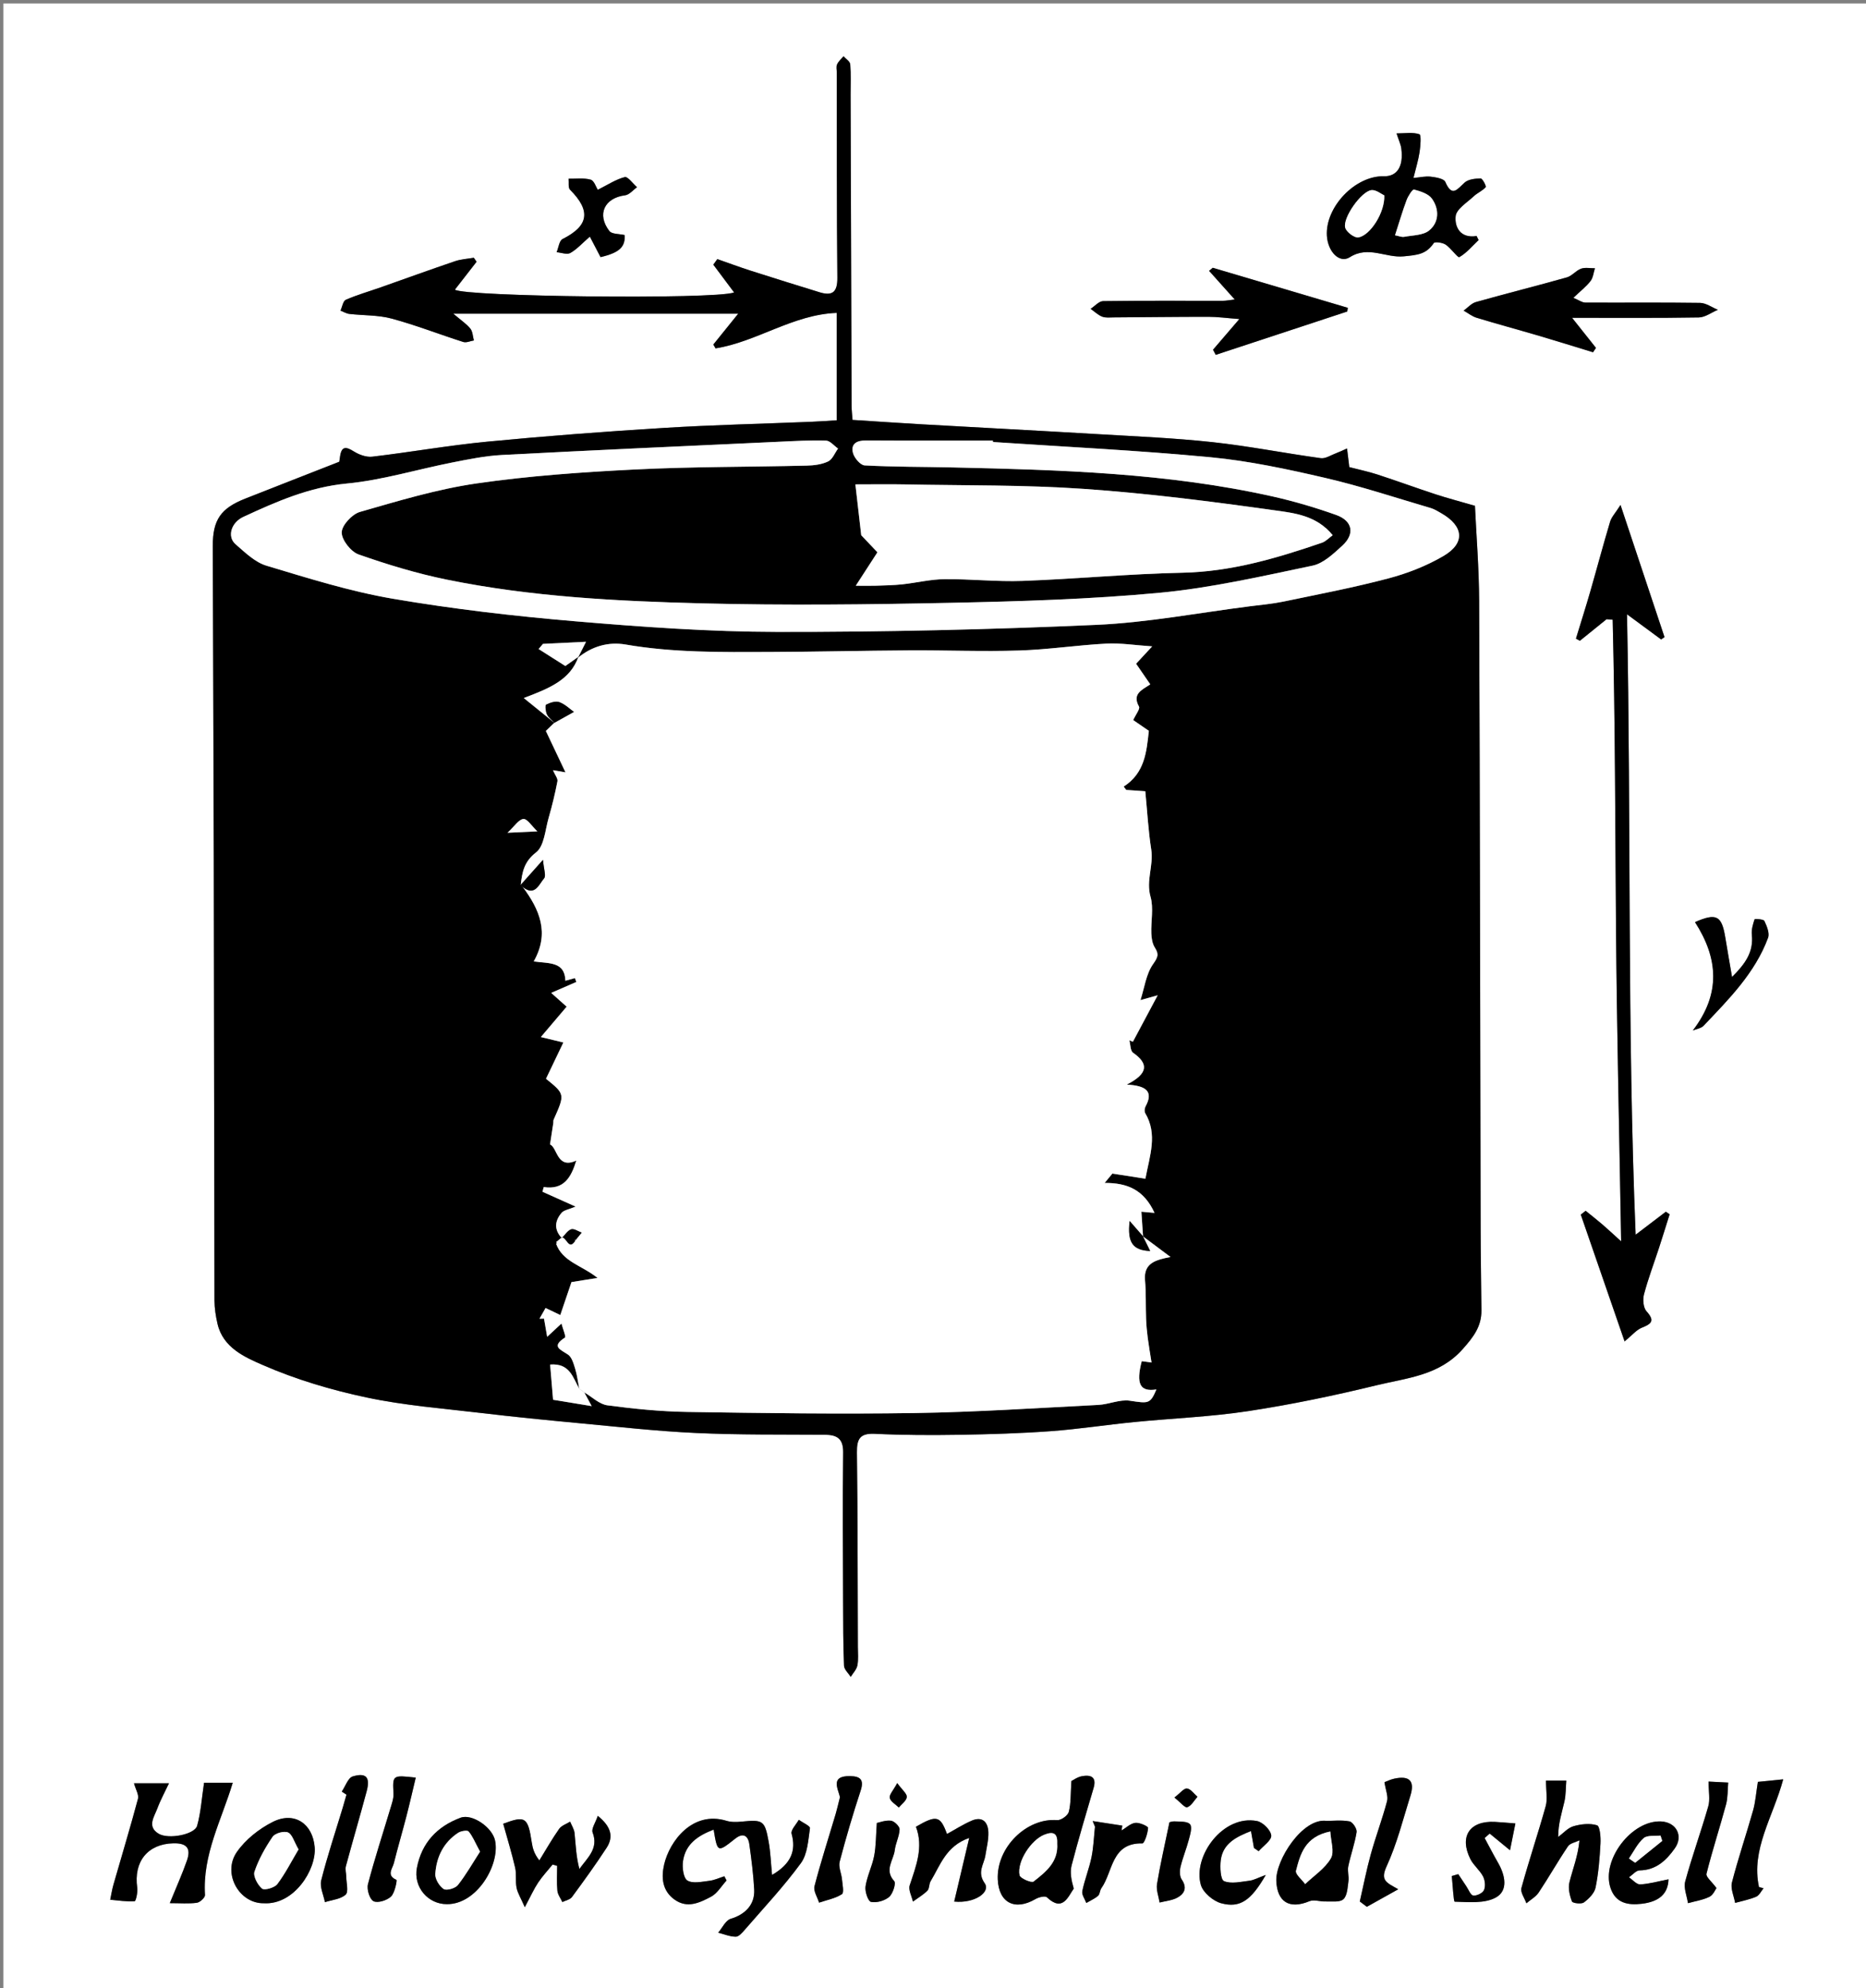 <?xml version="1.0" encoding="utf-8"?>
<!-- Generator: Adobe Illustrator 16.0.0, SVG Export Plug-In . SVG Version: 6.00 Build 0)  -->
<!DOCTYPE svg PUBLIC "-//W3C//DTD SVG 1.1//EN" "http://www.w3.org/Graphics/SVG/1.1/DTD/svg11.dtd">
<svg version="1.1" id="Layer_1" xmlns="http://www.w3.org/2000/svg" xmlns:xlink="http://www.w3.org/1999/xlink" x="0px" y="0px"
	 width="413.308px" height="440.312px" viewBox="0 0 413.308 440.312" enable-background="new 0 0 413.308 440.312"
	 xml:space="preserve">
<rect x="0" y="0" width="413.308" height="440.312" fill="#808080" stroke="none"/>
<g>
	<g>
		<path fill-rule="evenodd" clip-rule="evenodd" fill="#FFFFFF" d="M0.75,0.769c137.727,0,275.454,0,413.245,0
			c0,146.678,0,293.374,0,440.182c-137.707,0-275.476,0-413.245,0C0.75,294.263,0.75,147.524,0.75,0.769z M75.147,102.258
			c-7.354,2.882-14.1,5.511-20.834,8.169c-5.386,2.126-7.192,4.659-7.181,10.468c0.044,23.103,0.174,46.204,0.221,69.306
			c0.066,32.607,0.075,65.213,0.153,97.82c0.004,1.712,0.285,3.455,0.668,5.131c1.214,5.322,6.092,7.421,10.063,9.153
			c7.321,3.193,15.144,5.52,22.976,7.18c8.371,1.775,16.985,2.436,25.508,3.447c7.147,0.85,14.312,1.563,21.479,2.232
			c8.661,0.809,17.32,1.783,26.003,2.182c9.482,0.437,18.991,0.323,28.488,0.386c2.702,0.018,4.098,0.843,4.063,3.92
			c-0.126,10.996-0.042,21.995-0.012,32.992c0.013,4.747,0.015,9.497,0.205,14.237c0.034,0.843,0.967,1.649,1.484,2.472
			c0.512-0.838,1.293-1.622,1.473-2.527c0.263-1.324,0.114-2.735,0.11-4.11c-0.048-14.37-0.036-28.741-0.208-43.11
			c-0.036-3.013,0.724-4.235,3.979-4.08c6.234,0.3,12.489,0.317,18.733,0.217c6.737-0.109,13.484-0.311,20.203-0.8
			c6.172-0.45,12.305-1.407,18.467-2.017c8.423-0.835,16.917-1.151,25.269-2.425c9.563-1.458,19.07-3.438,28.471-5.73
			c6.676-1.628,13.813-2.113,19.035-7.982c2.381-2.676,4.195-5.023,4.163-8.587c-0.057-6.124-0.165-12.248-0.179-18.372
			c-0.104-46.222-0.147-92.443-0.325-138.664c-0.028-7.4-0.637-14.797-0.928-21.154c-3.505-1.016-6.134-1.699-8.709-2.543
			c-4.316-1.416-8.584-2.979-12.902-4.386c-2-0.651-4.074-1.081-6.219-1.638c-0.159-1.308-0.305-2.505-0.501-4.128
			c-1.015,0.442-1.728,0.793-2.471,1.069c-1.108,0.412-2.3,1.224-3.348,1.079c-8.002-1.102-15.946-2.678-23.97-3.55
			c-8.43-0.916-16.924-1.268-25.395-1.77c-12.942-0.765-25.89-1.436-38.833-2.171c-5.173-0.294-10.342-0.653-15.518-0.983
			c-0.094-1.341-0.204-2.21-0.207-3.078c-0.081-22.986-0.15-45.971-0.221-68.957c-0.006-2.247,0.104-4.502-0.081-6.732
			c-0.052-0.625-0.965-1.179-1.483-1.766c-0.494,0.596-1.128,1.129-1.435,1.81c-0.233,0.521-0.054,1.229-0.053,1.854
			c0.02,15.118-0.033,30.238,0.12,45.355c0.032,3.173-1.039,4.14-3.953,3.241c-5.087-1.568-10.171-3.145-15.239-4.77
			c-2.484-0.796-4.93-1.709-7.394-2.57c-0.297,0.41-0.593,0.82-0.889,1.23c1.526,2.039,3.052,4.078,4.609,6.159
			c-4.365,1.591-59.719,0.95-61.846-0.621c1.601-2.059,3.201-4.119,4.802-6.178c-0.203-0.296-0.406-0.592-0.609-0.888
			c-1.39,0.244-2.838,0.315-4.159,0.763c-5.518,1.873-10.996,3.867-16.494,5.801c-2.57,0.904-5.205,1.655-7.693,2.742
			c-0.626,0.273-0.804,1.575-1.187,2.404c0.649,0.251,1.282,0.652,1.952,0.729c3.137,0.365,6.396,0.227,9.402,1.04
			c5.356,1.448,10.55,3.49,15.846,5.175c0.677,0.215,1.557-0.21,2.344-0.339c-0.243-0.887-0.252-1.963-0.782-2.618
			c-0.855-1.058-2.053-1.84-3.775-3.309c21.507,0,41.988,0,63.105,0c-2.216,2.747-3.864,4.79-5.511,6.832
			c0.165,0.283,0.33,0.566,0.495,0.849c9.143-1.451,17.114-7.491,26.828-7.858c0,8.111,0,15.802,0,23.79
			c-2.046,0.122-3.883,0.259-5.723,0.334c-10.833,0.441-21.679,0.68-32.498,1.347c-13.059,0.806-26.112,1.792-39.135,3.044
			c-8.53,0.82-16.992,2.321-25.508,3.329c-1.315,0.155-2.923-0.435-4.089-1.167c-1.746-1.095-2.717-1.176-3.044,1.11
			C75.219,101.796,75.109,102.512,75.147,102.258z M355.841,137.131c0.452,0.037,0.903,0.074,1.355,0.11
			c0.564,22.739,0.562,45.491,0.741,68.246c0.181,22.85,0.732,45.699,1.137,69.42c-1.876-1.694-3.019-2.771-4.21-3.791
			c-1.191-1.02-2.431-1.983-3.649-2.972c-0.36,0.279-0.721,0.559-1.082,0.838c3.19,9.234,6.382,18.47,9.703,28.082
			c1.705-1.398,2.612-2.547,3.79-3.021c2.114-0.852,3.008-1.498,1.079-3.63c-0.726-0.802-0.878-2.607-0.571-3.766
			c0.918-3.478,2.204-6.857,3.321-10.283c0.807-2.475,1.573-4.963,2.357-7.444c-0.279-0.192-0.559-0.383-0.839-0.575
			c-1.988,1.512-3.976,3.024-6.692,5.091c-1.87-45.857-0.989-91.159-1.91-137.396c3.038,2.238,5.301,3.907,7.564,5.575
			c0.247-0.176,0.495-0.352,0.741-0.527c-3.135-9.415-6.27-18.831-9.743-29.261c-1.146,1.803-1.996,2.674-2.305,3.707
			c-1.553,5.18-2.937,10.411-4.436,15.607c-0.995,3.444-2.086,6.86-3.133,10.289c0.29,0.159,0.581,0.319,0.872,0.479
			C351.901,140.316,353.871,138.723,355.841,137.131z M313.075,39.412c0.527-2.168,1.082-3.932,1.352-5.737
			c0.201-1.349,0.393-3.796-0.034-3.942c-1.448-0.497-3.172-0.19-5.066-0.19c0.482,1.501,0.93,2.411,1.055,3.364
			c0.52,3.966-0.935,6.197-3.877,6.128c-6.327-0.148-12.983,6.807-12.609,13.173c0.206,3.496,2.763,6.221,5.085,4.748
			c4.115-2.612,7.961,0.211,11.94-0.186c3.038-0.302,4.958-0.438,6.647-2.935c0.237-0.351,1.931-0.125,2.623,0.331
			c1.183,0.778,2.695,2.976,3.04,2.779c1.615-0.924,2.879-2.461,4.269-3.78c-0.147-0.3-0.294-0.599-0.441-0.9
			c-3.679,0.591-4.88-2.065-4.643-4.375c0.163-1.594,2.514-3.011,3.986-4.403c0.813-0.768,1.95-1.216,2.67-2.043
			c0.177-0.204-0.716-1.926-1.106-1.922c-1.211,0.013-2.731,0.169-3.56,0.91c-1.644,1.471-2.765,3.355-4.28-0.149
			c-0.316-0.731-2.084-1.019-3.227-1.157C315.741,38.984,314.53,39.282,313.075,39.412z M268.678,77.448
			c0.201,0.379,0.401,0.758,0.601,1.137c9.71-3.199,19.42-6.398,29.129-9.597c0.042-0.273,0.085-0.546,0.128-0.819
			c-9.972-2.955-19.943-5.91-29.916-8.866c-0.271,0.227-0.541,0.453-0.812,0.679c1.779,1.987,3.559,3.975,5.678,6.344
			c-1.252,0.144-1.938,0.29-2.626,0.291c-8.839,0.008-17.68-0.058-26.518,0.067c-0.934,0.013-1.853,1.113-2.778,1.71
			c0.844,0.593,1.62,1.359,2.554,1.728c0.769,0.303,1.724,0.176,2.596,0.17c6.992-0.042,13.985-0.138,20.977-0.132
			c1.969,0,3.937,0.277,6.817,0.498C272.102,73.459,270.39,75.453,268.678,77.448z M348.205,70.382
			c9.715,0,18.892,0.075,28.065-0.08c1.418-0.023,2.818-1.104,4.228-1.696c-1.313-0.534-2.619-1.508-3.94-1.527
			c-8.478-0.127-16.958-0.024-25.437-0.071c-0.718-0.004-1.434-0.557-2.629-1.054c1.556-1.482,2.836-2.47,3.799-3.707
			c0.581-0.747,0.669-1.878,0.979-2.837c-1.035,0.011-2.162-0.232-3.082,0.098c-1.127,0.404-1.994,1.598-3.124,1.917
			c-6.7,1.892-13.459,3.583-20.161,5.47c-1.003,0.283-1.814,1.247-2.715,1.896c0.959,0.54,1.859,1.273,2.888,1.586
			c4.614,1.402,9.273,2.657,13.9,4.019c3.968,1.168,7.915,2.409,11.871,3.617c0.217-0.324,0.434-0.647,0.65-0.971
			C351.77,74.868,350.044,72.695,348.205,70.382z M171.01,415.215c-0.269-2.715-0.346-5.081-0.765-7.386
			c-0.855-4.699-1.246-4.885-5.992-4.42c-1.099,0.107-2.296,0.142-3.331-0.176c-7.536-2.315-12.635,4.532-13.819,9.666
			c-0.652,2.825-0.474,5.79,2.299,7.776c2.848,2.04,5.59,0.679,8.079-0.63c1.394-0.732,2.312-2.368,3.444-3.597
			c-0.161-0.313-0.322-0.625-0.483-0.938c-1.112,0.35-2.204,0.873-3.342,1.007c-1.632,0.192-3.637,0.664-4.838-0.057
			c-0.89-0.534-1.183-2.838-0.99-4.249c0.529-3.859,3.358-5.721,6.793-7.028c0.861,5.134,0.842,5.11,4.805,1.981
			c1.681-1.327,2.83-0.708,3.104,1.272c0.461,3.323,0.894,6.662,1.073,10.008c0.18,3.356-1.999,5.532-5.207,6.492
			c-1.128,0.338-1.857,2.008-2.769,3.07c1.302,0.328,2.603,0.886,3.906,0.89c0.667,0.002,1.437-0.901,1.991-1.541
			c4.208-4.862,8.637-9.568,12.421-14.743c1.478-2.021,1.624-5.102,2.013-7.752c0.071-0.485-1.61-1.229-2.482-1.853
			c-0.568,1.038-1.814,2.263-1.589,3.081C176.359,409.813,175.265,412.739,171.01,415.215z M37.607,421.466
			c2.311,0,4.179,0.162,5.993-0.083c0.695-0.094,1.84-1.155,1.805-1.713c-0.577-8.935,3.655-16.588,6.148-24.873
			c-2.263,0-4.766,0-6.353,0c-0.525,3.483-0.71,6.603-1.54,9.54c-0.545,1.932-6.342,3.062-8.527,1.747
			c-2.626-1.58-0.964-3.748-0.273-5.608c0.699-1.882,1.679-3.661,2.574-5.566c-2.765,0-5.255,0-7.758,0
			c0.386,1.405,1.121,2.559,0.882,3.452c-1.701,6.359-3.612,12.664-5.427,18.994c-0.314,1.098-0.486,2.236-0.724,3.356
			c1.808,0.157,3.625,0.45,5.415,0.329c0.274-0.02,0.718-1.989,0.576-2.983c-0.837-5.86,2.377-9.719,8.007-9.847
			c3.065-0.07,3.915,1.199,3.003,3.814C40.382,414.969,39.091,417.818,37.607,421.466z M237.309,394.422
			c-0.195,2.875-0.087,4.933-0.579,6.834c-0.21,0.809-1.727,1.894-2.565,1.825c-6.769-0.548-13.481,6.042-13.164,13.146
			c0.231,5.183,3.804,6.995,8.361,4.329c0.708-0.414,2.132-0.757,2.52-0.39c3.513,3.336,4.685-0.14,5.95-1.919
			c-0.536-1.857-0.876-3.593-0.476-5.137c1.489-5.756,3.204-11.453,4.871-17.161c0.725-2.482-0.669-2.944-2.572-2.6
			C238.61,393.539,237.661,394.253,237.309,394.422z M342.431,394.326c0,2.388,0.359,4.121-0.063,5.637
			c-1.694,6.08-3.72,12.066-5.385,18.153c-0.262,0.955,0.706,2.246,1.105,3.383c0.923-0.79,2.08-1.424,2.729-2.397
			c2.235-3.356,4.222-6.878,6.477-10.221c0.471-0.696,1.679-0.896,2.547-1.324c-0.332,3.541-1.504,6.371-2.226,9.312
			c-0.321,1.308,0.064,2.915,0.563,4.22c0.149,0.391,2.08,0.638,2.649,0.216c1.1-0.814,2.331-2.047,2.584-3.294
			c0.649-3.205,0.909-6.508,1.086-9.784c0.075-1.384-0.133-3.807-0.762-4.004c-1.58-0.495-3.553-0.272-5.214,0.205
			c-1.255,0.36-2.271,1.557-3.392,2.381c-0.013-2.936,0.81-5.357,1.377-7.839c0.344-1.5,0.292-3.092,0.418-4.643
			C345.32,394.326,343.716,394.326,342.431,394.326z M122.397,412.917c0.335,0.097,0.669,0.192,1.005,0.288
			c0,1.836-0.12,3.683,0.052,5.501c0.082,0.867,0.719,1.681,1.105,2.519c0.722-0.36,1.699-0.533,2.126-1.111
			c2.635-3.573,5.244-7.176,7.667-10.895c1.578-2.423,1.046-4.677-1.946-7.087c-0.513,1.53-1.466,2.853-1.146,3.686
			c1.374,3.577-1.14,5.569-2.925,8.075c-0.728-2.671-0.81-5.313-1.073-7.937c-0.087-0.872-0.642-1.696-0.982-2.543
			c-0.83,0.524-1.918,0.867-2.439,1.608c-1.577,2.242-2.934,4.639-4.377,6.977c-1.161-1.456-1.492-2.712-1.684-3.988
			c-0.846-5.619-1.425-5.961-6.322-4.134c0.916,3.314,1.895,6.495,2.643,9.729c0.331,1.434,0.028,3.009,0.318,4.459
			c0.233,1.169,0.926,2.247,1.822,4.299c1.334-2.494,2.025-4.053,2.958-5.452C120.141,415.496,121.321,414.241,122.397,412.917z
			 M211.351,421.116c4.598,0.454,8.113-2.117,6.756-4.055c-1.744-2.492-0.161-4.144,0.152-6.162c0.266-1.717,0.725-3.448,0.66-5.157
			c-0.082-2.22-1.312-3.57-3.689-2.547c-1.905,0.819-3.672,1.963-5.479,2.95c-1.474-4.031-2.298-4.263-6.875-1.603
			c1.715,4.524,0.031,8.698-1.381,12.973c-0.334,1.014,0.447,2.395,0.715,3.605c1.082-0.791,2.267-1.479,3.203-2.415
			c0.466-0.467,0.338-1.474,0.714-2.093c2.124-3.498,3.386-7.805,8.549-9.586C213.464,412.161,212.424,416.569,211.351,421.116z
			 M293.846,403.247c-5.32-0.741-11.358,8.704-11.153,13.317c0.207,4.674,2.938,6.302,7.34,4.471
			c0.995-0.414,2.351,0.101,3.535,0.059c1.37-0.048,3.177,0.243,3.983-0.497c0.874-0.801,0.928-2.604,1.121-4.001
			c0.148-1.071-0.254-2.234-0.036-3.278c0.532-2.551,1.44-5.03,1.844-7.595c0.113-0.727-0.88-2.232-1.559-2.361
			C297.138,403.023,295.247,403.247,293.846,403.247z M58.411,421.487c6.708,0.429,11.688-7.434,11.291-12.394
			c-0.419-5.226-4.497-8.01-9.254-5.633c-3.045,1.522-6.067,3.911-7.989,6.682C49.178,414.871,52.979,421.574,58.411,421.487z
			 M98.978,421.688c6.595,0.082,11.777-8.636,10.687-14.04c-0.606-3.006-5.12-6.04-7.633-5.107
			c-5.208,1.933-8.632,5.559-9.691,11.109C91.533,417.878,94.766,421.701,98.978,421.688z M369.565,416.184
			c-2.243,0.437-4.251,1.024-6.282,1.125c-0.798,0.04-1.649-1.011-2.477-1.564c0.783-0.536,1.561-1.521,2.351-1.532
			c3.661-0.05,5.937-2.241,7.807-4.887c1.953-2.763,0.313-5.789-3.03-5.954c-6.503-0.322-13.263,8.48-11.227,14.694
			c1.117,3.407,3.862,3.901,6.941,3.537C367.557,421.142,369.475,419.333,369.565,416.184z M374.95,228.205
			c0.806-0.335,1.831-0.461,2.38-1.039c5.591-5.883,11.38-11.664,14.285-19.477c0.383-1.031-0.275-2.598-0.817-3.745
			c-0.188-0.398-2.125-0.489-2.17-0.355c-0.364,1.092-0.728,2.297-0.607,3.417c0.409,3.806-1.407,6.383-4.383,9.36
			c-0.595-3.48-1.065-6.13-1.499-8.785c-0.789-4.836-1.982-5.442-6.71-3.372C380.574,212.201,381.208,220.064,374.95,228.205z
			 M130.647,52.402c0.754,1.444,1.577,3.023,2.371,4.543c4.23-0.999,5.475-2.265,5.354-4.885c-1.226-0.292-2.848-0.179-3.397-0.892
			c-2.849-3.696-1.087-7.342,3.484-7.919c0.942-0.12,1.767-1.171,2.646-1.792c-0.923-0.798-2.056-2.411-2.731-2.239
			c-1.986,0.508-3.791,1.725-5.972,2.816c-0.372-0.572-0.796-2.029-1.57-2.247c-1.53-0.432-3.254-0.18-4.897-0.211
			c0.092,0.83-0.135,1.979,0.326,2.44c4.677,4.681,4.149,8.005-1.655,10.916c-0.741,0.372-0.893,1.919-1.316,2.922
			c1.03,0.086,2.295,0.59,3.04,0.17C127.793,55.199,128.97,53.86,130.647,52.402z M306.65,394.677
			c0.271,1.788,0.86,3.123,0.568,4.226c-1.045,3.942-2.497,7.776-3.588,11.709c-0.959,3.457-1.64,6.99-2.444,10.489
			c0.52,0.391,1.04,0.78,1.56,1.171c2.317-1.293,4.635-2.586,6.953-3.879c-2.528-1.48-4.052-1.863-2.586-5.053
			c2.292-4.989,3.655-10.414,5.286-15.694c1.006-3.259-0.219-4.476-3.593-3.746C307.983,394.077,307.207,394.472,306.65,394.677z
			 M280.367,415.215c-1.732,0.633-2.653,1.164-3.624,1.281c-1.894,0.229-4.037,0.756-5.63,0.091
			c-0.779-0.326-0.927-3.099-0.715-4.676c0.491-3.652,3.364-5.104,6.689-6.411c0.25,1.422,0.454,2.582,0.657,3.74
			c0.347,0.24,0.693,0.479,1.039,0.719c1.008-1.164,2.886-2.406,2.791-3.473c-0.105-1.19-1.859-2.951-3.144-3.203
			c-7.553-1.481-14.297,7.819-12.443,14.162c0.494,1.692,2.732,3.574,4.521,4.049C274.658,422.596,277.097,420.893,280.367,415.215z
			 M186.049,397.979c-0.358,1.406-0.624,2.616-0.975,3.801c-1.576,5.31-3.284,10.583-4.673,15.938
			c-0.274,1.054,0.646,2.417,1.015,3.638c1.717-0.583,3.584-0.932,5.067-1.88c0.505-0.323,0.115-2.162,0.008-3.298
			c-0.123-1.31-0.817-2.721-0.51-3.89c1.389-5.292,2.938-10.549,4.647-15.746c0.829-2.515-0.181-3.18-2.375-3.208
			C183.905,393.276,185.563,396.017,186.049,397.979z M75.698,396.761c0.348,0.227,0.696,0.453,1.044,0.68
			c-0.274,0.954-0.535,1.913-0.822,2.862c-1.621,5.363-3.401,10.685-4.772,16.111c-0.366,1.449,0.513,3.213,0.82,4.833
			c1.573-0.511,3.486-0.652,4.595-1.669c0.681-0.625,0.146-2.59,0.131-3.953c-0.009-0.788-0.273-1.631-0.078-2.356
			c1.49-5.532,3.115-11.026,4.593-16.561c0.828-3.101-0.076-4.191-3.07-3.311C77.087,393.708,76.499,395.594,75.698,396.761z
			 M334.457,409.754c0.425-2.119,0.777-3.874,1.192-5.943c-1.87-0.144-3.209-0.277-4.552-0.345c-5.572-0.28-7.924,3.214-5.423,8.231
			c0.697,1.398,2.08,2.45,2.805,3.84c0.444,0.853,0.582,2.195,0.214,3.036c-0.292,0.666-1.619,1.306-2.382,1.2
			c-0.597-0.083-1.041-1.32-1.538-2.055c-0.601-0.886-1.186-1.782-1.778-2.674c-0.479,0.138-0.958,0.275-1.437,0.413
			c0.215,1.981,0.385,5.677,0.653,5.684c3.082,0.084,6.655,0.452,9.146-0.947c2.742-1.54,2.027-4.931,0.469-7.645
			c-1.041-1.811-1.997-3.67-2.991-5.508c0.374-0.328,0.748-0.657,1.122-0.986C331.159,407.043,332.36,408.03,334.457,409.754z
			 M92.087,393.667c-5.197-0.579-5.133-0.582-4.932,3.545c0.052,1.075-0.362,2.197-0.68,3.263c-1.672,5.6-3.506,11.155-4.977,16.807
			c-0.297,1.139,0.375,3.33,1.235,3.755c0.942,0.466,2.975-0.176,3.873-1.028c0.867-0.825,1.365-3.627,1.218-3.69
			c-2.306-0.994-0.892-2.484-0.587-3.7c0.875-3.499,1.896-6.961,2.799-10.453C90.759,399.365,91.396,396.542,92.087,393.667z
			 M394.974,394.042c-2.695,0.271-4.484,0.451-5.617,0.565c-0.399,2.477-0.527,4.446-1.052,6.303
			c-1.509,5.344-3.311,10.605-4.692,15.979c-0.349,1.357,0.441,3.008,0.708,4.522c1.561-0.437,3.179-0.737,4.655-1.368
			c0.689-0.295,1.105-1.229,1.645-1.873c-0.337-0.089-0.675-0.178-1.013-0.267C387.78,409.599,392.708,402.422,394.974,394.042z
			 M378.438,394.54c0,2.256,0.363,3.978-0.064,5.473c-1.595,5.578-3.586,11.043-5.109,16.638c-0.394,1.443,0.375,3.203,0.609,4.818
			c1.601-0.444,3.298-0.692,4.764-1.411c0.834-0.408,1.29-1.587,1.551-1.934c-1.029-1.416-2.384-2.482-2.212-3.167
			c1.289-5.15,2.947-10.207,4.331-15.336c0.419-1.55,0.335-3.235,0.481-4.859C381.158,394.678,379.527,394.596,378.438,394.54z
			 M242.018,403.287c0.171,0.416,0.342,0.83,0.513,1.245c-0.244,2.269-0.318,4.572-0.777,6.796
			c-0.522,2.526-1.515,4.956-2.033,7.483c-0.159,0.777,0.567,1.737,0.888,2.614c0.881-0.515,1.847-0.929,2.607-1.582
			c0.416-0.357,0.38-1.193,0.729-1.685c2.6-3.649,2.155-10.078,9.086-9.925c0.446,0.01,1.195-2.221,1.262-3.438
			c0.019-0.354-1.894-1.224-2.832-1.111c-1.066,0.128-2.034,1.091-3.045,1.691c0.055-0.36,0.11-0.721,0.166-1.08
			C246.393,403.959,244.205,403.624,242.018,403.287z M194.211,403.711c-0.208,2.842-0.17,5.104-0.591,7.279
			c-0.444,2.298-1.565,4.474-1.914,6.774c-0.169,1.119,0.57,3.293,1.213,3.423c1.255,0.252,3.032-0.248,4.022-1.1
			c0.833-0.717,1.563-3.023,1.119-3.507c-2.266-2.466-0.144-4.611,0.121-6.836c0.188-1.566,1.019-3.077,1.071-4.629
			c0.023-0.649-1.17-1.823-1.908-1.907C196.098,403.066,194.775,403.602,194.211,403.711z M259.016,403.594
			c-1.063,5.156-2.049,9.381-2.748,13.652c-0.212,1.295,0.363,2.719,0.578,4.084c1.328-0.347,2.786-0.455,3.952-1.097
			c1.574-0.868,2.188-2.19,0.938-4.019c-0.468-0.684-0.466-1.909-0.257-2.788c0.486-2.037,1.306-3.993,1.838-6.021
			c0.296-1.128,0.799-2.753,0.276-3.396c-0.562-0.691-2.211-0.59-3.396-0.649C259.498,403.324,258.78,403.647,259.016,403.594z
			 M260.122,398.079c1.328,1.052,2.339,2.326,2.845,2.15c0.915-0.317,1.529-1.502,2.27-2.324c-0.771-0.654-1.495-1.739-2.327-1.83
			C262.222,396,261.405,397.1,260.122,398.079z M198.73,394.874c-0.88,1.641-1.804,2.577-1.654,3.288
			c0.171,0.813,1.297,1.424,2.008,2.123c0.632-0.773,1.705-1.513,1.766-2.328C200.905,397.225,199.848,396.41,198.73,394.874z"/>
		<path fill-rule="evenodd" clip-rule="evenodd" d="M75.147,102.258c-0.038,0.254,0.072-0.462,0.175-1.18
			c0.328-2.287,1.298-2.206,3.044-1.11c1.167,0.732,2.774,1.322,4.089,1.167c8.516-1.007,16.978-2.509,25.508-3.329
			c13.023-1.252,26.076-2.239,39.135-3.044c10.819-0.667,21.665-0.906,32.498-1.347c1.84-0.075,3.677-0.213,5.723-0.334
			c0-7.988,0-15.678,0-23.79c-9.714,0.367-17.685,6.407-26.828,7.858c-0.165-0.283-0.331-0.566-0.495-0.849
			c1.647-2.042,3.295-4.085,5.511-6.832c-21.117,0-41.599,0-63.105,0c1.722,1.469,2.92,2.25,3.775,3.309
			c0.529,0.655,0.539,1.731,0.782,2.618c-0.787,0.129-1.667,0.554-2.344,0.339c-5.296-1.686-10.49-3.728-15.846-5.175
			c-3.006-0.813-6.266-0.674-9.402-1.04c-0.67-0.078-1.303-0.478-1.952-0.729c0.383-0.829,0.561-2.131,1.187-2.404
			c2.488-1.087,5.123-1.838,7.693-2.742c5.498-1.934,10.976-3.928,16.494-5.801c1.321-0.448,2.769-0.519,4.159-0.763
			c0.203,0.296,0.407,0.592,0.609,0.888c-1.601,2.059-3.201,4.119-4.8,6.177c2.126,1.573,57.48,2.214,61.845,0.623
			c-1.557-2.081-3.083-4.121-4.609-6.159c0.296-0.41,0.592-0.82,0.889-1.23c2.463,0.86,4.909,1.773,7.394,2.57
			c5.068,1.625,10.152,3.202,15.239,4.77c2.914,0.898,3.985-0.068,3.953-3.241c-0.153-15.117-0.101-30.237-0.12-45.355
			c-0.001-0.625-0.18-1.333,0.053-1.854c0.307-0.681,0.941-1.213,1.435-1.81c0.518,0.587,1.431,1.141,1.483,1.766
			c0.185,2.23,0.075,4.486,0.081,6.732c0.071,22.985,0.141,45.971,0.221,68.957c0.003,0.868,0.113,1.737,0.207,3.078
			c5.176,0.33,10.345,0.689,15.518,0.983c12.944,0.735,25.891,1.406,38.833,2.171c8.471,0.502,16.965,0.854,25.395,1.77
			c8.023,0.872,15.968,2.448,23.97,3.55c1.048,0.145,2.239-0.667,3.348-1.079c0.743-0.275,1.456-0.626,2.471-1.069
			c0.196,1.623,0.342,2.82,0.501,4.128c2.145,0.558,4.219,0.987,6.219,1.638c4.318,1.407,8.586,2.971,12.902,4.386
			c2.575,0.844,5.204,1.527,8.709,2.543c0.291,6.357,0.899,13.754,0.928,21.154c0.178,46.221,0.222,92.442,0.325,138.664
			c0.014,6.124,0.122,12.248,0.179,18.372c0.032,3.563-1.782,5.911-4.163,8.587c-5.223,5.869-12.359,6.354-19.035,7.982
			c-9.4,2.292-18.908,4.272-28.471,5.73c-8.352,1.273-16.846,1.59-25.269,2.425c-6.162,0.609-12.295,1.566-18.467,2.017
			c-6.719,0.489-13.466,0.69-20.203,0.8c-6.244,0.101-12.499,0.083-18.733-0.217c-3.255-0.155-4.014,1.067-3.979,4.08
			c0.171,14.369,0.16,28.74,0.208,43.11c0.004,1.375,0.153,2.786-0.11,4.11c-0.18,0.905-0.96,1.689-1.473,2.527
			c-0.517-0.822-1.45-1.629-1.484-2.472c-0.19-4.74-0.192-9.49-0.205-14.237c-0.03-10.997-0.114-21.996,0.012-32.992
			c0.035-3.077-1.36-3.902-4.063-3.92c-9.497-0.063-19.006,0.051-28.488-0.386c-8.683-0.398-17.342-1.373-26.003-2.182
			c-7.167-0.67-14.331-1.383-21.479-2.232c-8.523-1.012-17.137-1.672-25.508-3.447c-7.832-1.66-15.655-3.986-22.976-7.18
			c-3.972-1.732-8.849-3.831-10.063-9.153c-0.383-1.676-0.664-3.419-0.668-5.131c-0.078-32.607-0.087-65.213-0.153-97.82
			c-0.046-23.102-0.176-46.204-0.221-69.306c-0.011-5.809,1.795-8.341,7.181-10.468C61.047,107.769,67.792,105.14,75.147,102.258z
			 M123.162,275.092l0.107,0.161l-0.11,0.141c1.45,4.061,5.667,4.786,9.189,7.609c-2.467,0.396-4.438,0.711-5.771,0.925
			c-0.896,2.641-1.656,4.886-2.474,7.295c-1.317-0.63-2.266-1.084-3.259-1.56c-0.524,0.924-0.936,1.646-1.347,2.37
			c0.333-0.008,0.665-0.016,0.999-0.023c0.2,1.157,0.401,2.314,0.699,4.034c1.122-1.043,2.01-1.869,3.166-2.944
			c0.313,1.196,1.049,2.934,0.773,3.113c-3.06,1.984-1.093,2.598,0.666,3.762c0.864,0.571,1.256,2.026,1.604,3.16
			c0.434,1.414,0.602,2.909,0.884,4.369c-1.401-2.398-2.048-5.66-6.439-5.313c0.218,2.598,0.423,5.03,0.656,7.799
			c2.331,0.384,4.97,0.817,8.551,1.405c-0.899-1.665-1.271-2.354-1.645-3.044c1.706,0.994,3.326,2.626,5.133,2.866
			c5.861,0.783,11.785,1.375,17.694,1.466c16.818,0.261,33.645,0.501,50.461,0.243c13.531-0.206,27.053-1.112,40.574-1.8
			c2.343-0.118,4.746-1.258,6.974-0.929c4.146,0.614,4.499,0.759,5.892-2.496c-3.631,0.588-4.567-1.219-3.253-6.263
			c0.689,0.096,1.379,0.19,2.172,0.299c-0.322-2.062-0.623-3.753-0.841-5.455c-0.178-1.39-0.314-2.791-0.365-4.191
			c-0.104-2.861,0.009-5.739-0.237-8.587c-0.328-3.813,2.398-4.511,5.646-5.134c-2.361-1.767-4.23-3.167-6.101-4.565l0.014-0.012
			c-0.116-1.754-0.233-3.508-0.362-5.448c0.557,0.05,1.36,0.121,2.91,0.259c-2.371-5.141-6.024-6.651-11.048-6.636
			c0.778-0.942,1.44-1.744,1.712-2.072c2.807,0.437,5.054,0.785,7.313,1.136c0.957-5.11,2.756-9.821-0.044-14.526
			c-0.213-0.357-0.146-1.069,0.069-1.465c1.791-3.286,0.228-4.619-4.149-4.846c4.8-2.469,4.851-4.633,1.389-7.063
			c-0.616-0.433-0.563-1.815-0.819-2.759c0.26,0.111,0.521,0.224,0.781,0.335c1.718-3.221,3.436-6.441,5.491-10.295
			c-1.702,0.476-2.747,0.769-3.808,1.065c0.887-2.749,1.24-5.766,2.777-7.95c1.082-1.536,1.36-2.185,0.403-3.681
			c-0.553-0.862-0.738-2.065-0.779-3.127c-0.104-2.721,0.543-5.613-0.177-8.132c-1.031-3.614,0.707-6.937,0.16-10.442
			c-0.655-4.205-0.884-8.476-1.316-12.915c-1.109-0.078-2.666-0.187-4.223-0.295c-0.19-0.247-0.381-0.495-0.571-0.742
			c4.674-2.986,5.075-7.68,5.576-12.349c-1.231-0.845-2.507-1.721-3.46-2.375c0.558-1.237,1.565-2.478,1.276-2.999
			c-1.545-2.782,0.578-3.651,2.504-4.913c-1.061-1.543-2.047-2.979-3.141-4.569c0.883-0.952,1.932-2.084,3.564-3.846
			c-3.816-0.253-7.001-0.774-10.15-0.609c-6.444,0.338-12.86,1.325-19.305,1.527c-8.066,0.255-16.15-0.077-24.226-0.031
			c-10.368,0.06-20.735,0.316-31.103,0.353c-10.637,0.039-21.277,0.175-31.837-1.645c-3.841-0.661-7.473,0.39-10.563,2.924
			c0.482-0.958,0.963-1.914,1.78-3.536c-3.772,0.184-6.654,0.324-9.537,0.464c-0.321,0.38-0.642,0.76-0.964,1.141
			c1.864,1.183,3.728,2.366,5.919,3.757c0.517-0.363,1.706-1.199,2.895-2.035c-1.774,5.076-6.359,6.97-12.097,9.128
			c2.972,2.405,4.91,3.973,6.848,5.542l-0.093-0.028c-0.755,0.718-1.511,1.437-1.865,1.773c1.587,3.348,2.952,6.225,4.347,9.167
			c-0.681-0.115-1.548-0.261-2.77-0.468c0.457,1.07,1.107,1.833,0.99,2.447c-0.524,2.736-1.185,5.454-1.958,8.132
			c-0.763,2.645-0.962,6.219-2.772,7.615c-2.697,2.081-3.081,4.417-3.401,7.183c0.152,0.162,0.304,0.322,0.457,0.483
			c3.688,4.957,6.003,10.17,2.417,16.483c3.399,0.488,6.885-0.019,7.016,4.273c0.787-0.22,1.448-0.404,2.109-0.588
			c0.105,0.288,0.209,0.576,0.314,0.863c-1.792,0.779-3.585,1.559-5.566,2.42c1.399,1.249,2.397,2.14,3.421,3.054
			c-1.782,2.099-3.431,4.04-5.71,6.725c2.235,0.539,3.738,0.901,4.984,1.201c-1.145,2.393-2.507,5.235-3.847,8.036
			c4.216,3.413,4.214,3.412,1.684,9.082c-0.091,0.205-0.028,0.475-0.063,0.71c-0.23,1.522-0.467,3.043-0.731,4.758
			c1.662,0.67,1.494,5.562,5.824,3.563c-1.172,3.828-2.8,6.533-7.211,5.871c-0.096,0.345-0.192,0.689-0.288,1.034
			c2.405,1.079,4.81,2.158,7.341,3.293c-1.527,0.648-2.579,0.777-3.09,1.371c-1.545,1.793-1.722,3.748,0.045,5.604l-0.045-0.127
			C123.988,274.4,123.575,274.746,123.162,275.092z M219.939,97.886c-0.007-0.107-0.016-0.213-0.022-0.319
			c-9.365,0-18.731,0.032-28.098-0.025c-2.01-0.013-3.405,0.697-2.892,2.746c0.279,1.114,1.646,2.727,2.593,2.777
			c6.465,0.346,12.95,0.3,19.428,0.446c23.819,0.541,47.637,1.206,71.02,6.451c4.728,1.061,9.409,2.45,13.975,4.072
			c3.673,1.305,4.215,4.219,1.354,6.827c-1.947,1.772-4.167,3.903-6.571,4.405c-11.206,2.342-22.445,4.93-33.809,6.002
			c-15.387,1.452-30.891,1.905-46.355,2.231c-18.324,0.386-36.671,0.587-54.989,0.121c-18.95-0.482-37.929-1.454-56.579-5.253
			c-6.63-1.35-13.167-3.337-19.555-5.578c-1.712-0.6-3.77-3.214-3.75-4.882c0.018-1.579,2.292-4.039,4.026-4.537
			c8.521-2.447,17.097-5.046,25.838-6.312c11.582-1.679,23.319-2.5,35.02-3.086c12.688-0.636,25.411-0.554,38.118-0.861
			c1.602-0.038,3.33-0.251,4.739-0.926c0.964-0.461,1.475-1.867,2.189-2.851c-0.885-0.615-1.754-1.731-2.657-1.759
			c-3.48-0.105-6.974,0.095-10.458,0.256c-20.44,0.946-40.883,1.855-61.316,2.927c-3.711,0.195-7.412,0.956-11.074,1.678
			c-7.777,1.535-15.461,3.898-23.305,4.649c-8.326,0.797-15.59,3.997-22.911,7.388c-2.733,1.266-3.614,4.4-1.735,6.034
			c2.101,1.826,4.309,4,6.849,4.764c9.241,2.779,18.525,5.702,28.007,7.322c13.351,2.282,26.858,3.846,40.36,4.991
			c14.896,1.262,29.86,2.334,44.797,2.355c23.553,0.032,47.124-0.517,70.655-1.56c11.393-0.505,22.712-2.688,34.063-4.122
			c2.453-0.311,4.931-0.525,7.347-1.027c7.771-1.617,15.581-3.105,23.247-5.131c4.234-1.118,8.472-2.767,12.238-4.975
			c4.865-2.852,4.473-6.611-0.482-9.449c-0.757-0.434-1.521-0.921-2.346-1.164c-7.778-2.283-15.493-4.849-23.379-6.676
			c-8.364-1.938-16.837-3.758-25.363-4.571C252.12,99.736,236.015,98.969,219.939,97.886z M189.549,129.715
			c2.217,0,3.371,0.034,4.521-0.007c1.928-0.069,3.864-0.095,5.78-0.301c3.116-0.335,6.214-1.11,9.326-1.144
			c5.785-0.062,11.587,0.597,17.36,0.385c11.788-0.435,23.555-1.569,35.343-1.81c10.803-0.22,20.874-3.204,30.907-6.638
			c0.877-0.3,1.585-1.092,2.398-1.675c-3.593-4.396-8.477-4.892-12.833-5.503c-14.031-1.97-28.119-3.766-42.246-4.75
			c-13.172-0.918-26.422-0.728-39.639-0.992c-3.354-0.067-6.712-0.01-11.004-0.01c0.442,3.85,0.852,7.409,1.293,11.254
			c1.001,1.056,2.333,2.46,3.591,3.787C192.666,124.905,191.226,127.126,189.549,129.715z M112.408,184.418
			c2.711-0.126,4.237-0.198,6.607-0.309c-1.238-1.171-2.229-2.806-3.082-2.737C114.896,181.455,113.974,182.974,112.408,184.418z"/>
		<path fill-rule="evenodd" clip-rule="evenodd" d="M355.841,137.131c-1.97,1.592-3.939,3.185-5.908,4.777
			c-0.291-0.16-0.582-0.319-0.872-0.479c1.047-3.429,2.138-6.845,3.133-10.289c1.499-5.196,2.883-10.427,4.436-15.607
			c0.309-1.032,1.158-1.903,2.305-3.707c3.474,10.43,6.608,19.846,9.743,29.261c-0.246,0.176-0.494,0.352-0.741,0.527
			c-2.264-1.668-4.526-3.337-7.564-5.575c0.921,46.237,0.04,91.538,1.91,137.396c2.717-2.066,4.704-3.579,6.692-5.091
			c0.28,0.192,0.56,0.383,0.839,0.575c-0.784,2.481-1.551,4.97-2.357,7.444c-1.117,3.426-2.403,6.806-3.321,10.283
			c-0.307,1.158-0.154,2.964,0.571,3.766c1.929,2.132,1.035,2.778-1.079,3.63c-1.178,0.475-2.085,1.623-3.79,3.021
			c-3.321-9.612-6.513-18.848-9.703-28.082c0.361-0.279,0.722-0.559,1.082-0.838c1.219,0.988,2.458,1.952,3.649,2.972
			c1.191,1.021,2.334,2.097,4.21,3.791c-0.404-23.722-0.956-46.57-1.137-69.42c-0.18-22.754-0.177-45.506-0.741-68.246
			C356.744,137.205,356.293,137.167,355.841,137.131z"/>
		<path fill-rule="evenodd" clip-rule="evenodd" d="M313.075,39.412c1.455-0.13,2.666-0.428,3.823-0.287
			c1.143,0.138,2.91,0.426,3.227,1.157c1.516,3.504,2.637,1.62,4.28,0.149c0.828-0.741,2.349-0.897,3.56-0.91
			c0.391-0.003,1.283,1.719,1.106,1.922c-0.72,0.828-1.857,1.276-2.67,2.043c-1.473,1.392-3.823,2.81-3.986,4.403
			c-0.237,2.31,0.964,4.965,4.643,4.375c0.147,0.301,0.294,0.6,0.441,0.9c-1.39,1.318-2.653,2.856-4.269,3.78
			c-0.345,0.197-1.857-2.001-3.04-2.779c-0.692-0.456-2.386-0.682-2.623-0.331c-1.689,2.497-3.609,2.633-6.647,2.935
			c-3.979,0.396-7.825-2.426-11.94,0.186c-2.322,1.474-4.879-1.251-5.085-4.748c-0.374-6.366,6.282-13.321,12.609-13.173
			c2.942,0.069,4.396-2.162,3.877-6.128c-0.125-0.953-0.572-1.863-1.055-3.364c1.895,0,3.618-0.307,5.066,0.19
			c0.427,0.146,0.235,2.593,0.034,3.942C314.157,35.48,313.603,37.244,313.075,39.412z M308.992,52.103
			c0.839,0.155,1.47,0.449,2.027,0.344c1.897-0.358,4.213-0.319,5.55-1.422c2.206-1.822,2.236-4.721,0.599-7.023
			c-0.782-1.099-2.546-1.642-3.975-2.028c-0.326-0.088-1.302,1.44-1.643,2.35C310.646,46.741,309.923,49.227,308.992,52.103z
			 M306.611,43.263c-0.691-0.303-1.843-1.284-2.858-1.158c-2.239,0.279-6.389,6.152-5.798,8.314
			c0.263,0.963,2.044,2.308,2.913,2.162C303.521,52.134,306.778,47.033,306.611,43.263z"/>
		<path fill-rule="evenodd" clip-rule="evenodd" d="M268.678,77.448c1.712-1.995,3.424-3.989,5.829-6.791
			c-2.881-0.221-4.849-0.498-6.817-0.498c-6.991-0.005-13.984,0.09-20.977,0.132c-0.872,0.005-1.827,0.133-2.596-0.17
			c-0.934-0.369-1.71-1.135-2.554-1.728c0.926-0.597,1.845-1.697,2.778-1.71c8.838-0.125,17.679-0.059,26.518-0.067
			c0.688,0,1.374-0.147,2.626-0.291c-2.119-2.369-3.898-4.356-5.678-6.344c0.271-0.226,0.541-0.453,0.812-0.679
			c9.973,2.956,19.944,5.911,29.916,8.866c-0.043,0.273-0.086,0.545-0.128,0.819c-9.709,3.199-19.419,6.398-29.129,9.597
			C269.079,78.206,268.879,77.827,268.678,77.448z"/>
		<path fill-rule="evenodd" clip-rule="evenodd" d="M348.205,70.382c1.839,2.313,3.564,4.486,5.292,6.659
			c-0.217,0.324-0.434,0.647-0.65,0.971c-3.956-1.208-7.903-2.449-11.871-3.617c-4.627-1.362-9.286-2.617-13.9-4.019
			c-1.028-0.313-1.929-1.047-2.888-1.586c0.9-0.649,1.712-1.613,2.715-1.896c6.702-1.888,13.461-3.578,20.161-5.47
			c1.13-0.319,1.997-1.512,3.124-1.917c0.92-0.331,2.047-0.087,3.082-0.098c-0.31,0.959-0.397,2.09-0.979,2.837
			c-0.963,1.237-2.243,2.225-3.799,3.707c1.195,0.498,1.911,1.05,2.629,1.054c8.479,0.047,16.959-0.056,25.437,0.071
			c1.321,0.02,2.627,0.994,3.94,1.527c-1.409,0.592-2.81,1.673-4.228,1.696C367.097,70.457,357.92,70.382,348.205,70.382z"/>
		<path fill-rule="evenodd" clip-rule="evenodd" d="M171.01,415.215c4.255-2.476,5.35-5.402,4.323-9.125
			c-0.226-0.818,1.021-2.043,1.589-3.081c0.873,0.624,2.554,1.367,2.482,1.853c-0.389,2.65-0.535,5.73-2.013,7.752
			c-3.784,5.175-8.213,9.881-12.421,14.743c-0.554,0.64-1.324,1.543-1.991,1.541c-1.303-0.004-2.604-0.562-3.906-0.89
			c0.912-1.063,1.64-2.732,2.769-3.07c3.208-0.96,5.387-3.136,5.207-6.492c-0.179-3.346-0.612-6.685-1.073-10.008
			c-0.274-1.98-1.423-2.6-3.104-1.272c-3.962,3.129-3.943,3.152-4.805-1.981c-3.436,1.308-6.264,3.169-6.793,7.028
			c-0.193,1.411,0.1,3.715,0.99,4.249c1.201,0.721,3.206,0.249,4.838,0.057c1.138-0.134,2.23-0.657,3.342-1.007
			c0.161,0.313,0.322,0.626,0.483,0.938c-1.132,1.229-2.05,2.864-3.444,3.597c-2.488,1.309-5.23,2.67-8.079,0.63
			c-2.773-1.986-2.952-4.951-2.299-7.776c1.184-5.134,6.283-11.981,13.819-9.666c1.034,0.317,2.232,0.283,3.331,0.176
			c4.746-0.465,5.137-0.279,5.992,4.42C170.664,410.134,170.741,412.5,171.01,415.215z"/>
		<path fill-rule="evenodd" clip-rule="evenodd" d="M37.607,421.466c1.483-3.647,2.775-6.497,3.8-9.44
			c0.911-2.615,0.062-3.885-3.003-3.814c-5.629,0.128-8.844,3.986-8.007,9.847c0.142,0.994-0.301,2.964-0.576,2.983
			c-1.789,0.121-3.606-0.172-5.415-0.329c0.238-1.12,0.41-2.259,0.724-3.356c1.814-6.33,3.726-12.635,5.427-18.994
			c0.239-0.894-0.496-2.047-0.882-3.452c2.503,0,4.994,0,7.758,0c-0.896,1.905-1.875,3.685-2.574,5.566
			c-0.691,1.86-2.353,4.028,0.273,5.608c2.185,1.314,7.982,0.185,8.527-1.747c0.83-2.938,1.015-6.057,1.54-9.54
			c1.587,0,4.09,0,6.353,0c-2.493,8.285-6.725,15.938-6.148,24.873c0.036,0.558-1.11,1.619-1.805,1.713
			C41.787,421.628,39.918,421.466,37.607,421.466z"/>
		<path fill-rule="evenodd" clip-rule="evenodd" d="M237.309,394.422c0.353-0.169,1.302-0.883,2.346-1.072
			c1.903-0.345,3.297,0.117,2.572,2.6c-1.667,5.708-3.382,11.405-4.871,17.161c-0.4,1.544-0.061,3.279,0.476,5.137
			c-1.266,1.779-2.438,5.255-5.95,1.919c-0.388-0.367-1.812-0.024-2.52,0.39c-4.558,2.666-8.13,0.854-8.361-4.329
			c-0.317-7.104,6.396-13.693,13.164-13.146c0.839,0.068,2.355-1.017,2.565-1.825C237.222,399.354,237.113,397.297,237.309,394.422z
			 M234.159,408.242c0.11-2.202-0.795-2.783-2.935-1.895c-2.826,1.173-5.996,5.878-5.388,8.932c0.138,0.688,2.641,1.744,3.09,1.393
			C231.626,414.566,234.456,412.351,234.159,408.242z"/>
		<path fill-rule="evenodd" clip-rule="evenodd" d="M342.431,394.326c1.285,0,2.89,0,4.495,0c-0.126,1.551-0.074,3.143-0.418,4.643
			c-0.567,2.481-1.39,4.903-1.377,7.839c1.121-0.824,2.137-2.021,3.392-2.381c1.661-0.478,3.634-0.7,5.214-0.205
			c0.629,0.197,0.837,2.62,0.762,4.004c-0.177,3.276-0.437,6.579-1.086,9.784c-0.253,1.247-1.484,2.479-2.584,3.294
			c-0.569,0.422-2.5,0.175-2.649-0.216c-0.499-1.305-0.885-2.912-0.563-4.22c0.722-2.94,1.894-5.771,2.226-9.312
			c-0.868,0.429-2.076,0.628-2.547,1.324c-2.255,3.343-4.241,6.864-6.477,10.221c-0.648,0.974-1.806,1.607-2.729,2.397
			c-0.399-1.137-1.367-2.428-1.105-3.383c1.665-6.087,3.69-12.073,5.385-18.153C342.79,398.447,342.431,396.714,342.431,394.326z"/>
		<path fill-rule="evenodd" clip-rule="evenodd" d="M122.397,412.917c-1.076,1.324-2.257,2.579-3.199,3.994
			c-0.932,1.399-1.624,2.958-2.958,5.452c-0.896-2.052-1.589-3.13-1.822-4.299c-0.29-1.45,0.013-3.025-0.318-4.459
			c-0.748-3.234-1.728-6.415-2.643-9.729c4.897-1.827,5.476-1.485,6.322,4.134c0.192,1.276,0.523,2.532,1.684,3.988
			c1.443-2.338,2.8-4.734,4.377-6.977c0.521-0.741,1.609-1.084,2.439-1.608c0.34,0.847,0.895,1.671,0.982,2.543
			c0.263,2.624,0.345,5.266,1.073,7.937c1.785-2.506,4.298-4.498,2.925-8.075c-0.319-0.833,0.634-2.155,1.146-3.686
			c2.992,2.41,3.523,4.664,1.946,7.087c-2.422,3.719-5.031,7.321-7.667,10.895c-0.427,0.578-1.404,0.751-2.126,1.111
			c-0.386-0.838-1.023-1.651-1.105-2.519c-0.172-1.818-0.052-3.665-0.052-5.501C123.067,413.109,122.732,413.014,122.397,412.917z"
			/>
		<path fill-rule="evenodd" clip-rule="evenodd" d="M211.351,421.116c1.073-4.547,2.113-8.955,3.324-14.089
			c-5.163,1.781-6.426,6.088-8.549,9.586c-0.375,0.619-0.248,1.626-0.714,2.093c-0.936,0.937-2.121,1.624-3.203,2.415
			c-0.268-1.211-1.049-2.592-0.715-3.605c1.412-4.274,3.096-8.448,1.381-12.973c4.578-2.66,5.402-2.429,6.875,1.603
			c1.807-0.987,3.573-2.131,5.479-2.95c2.378-1.023,3.607,0.327,3.689,2.547c0.064,1.709-0.395,3.44-0.66,5.157
			c-0.313,2.019-1.896,3.67-0.152,6.162C219.464,418.999,215.948,421.57,211.351,421.116z"/>
		<path fill-rule="evenodd" clip-rule="evenodd" d="M293.846,403.247c1.401,0,3.292-0.224,5.075,0.114
			c0.679,0.129,1.672,1.635,1.559,2.361c-0.403,2.564-1.312,5.044-1.844,7.595c-0.218,1.044,0.185,2.207,0.036,3.278
			c-0.193,1.397-0.247,3.2-1.121,4.001c-0.807,0.74-2.613,0.449-3.983,0.497c-1.185,0.042-2.54-0.473-3.535-0.059
			c-4.402,1.831-7.133,0.203-7.34-4.471C282.487,411.951,288.525,402.506,293.846,403.247z M294.652,405.6
			c-5.604,1.134-6.639,4.995-7.589,8.684c-0.196,0.76,1.304,1.957,2.021,2.952c1.956-1.866,4.401-3.452,5.693-5.7
			C295.612,410.084,294.755,407.661,294.652,405.6z"/>
		<path fill-rule="evenodd" clip-rule="evenodd" d="M58.411,421.487c-5.432,0.087-9.232-6.616-5.953-11.345
			c1.922-2.771,4.944-5.159,7.989-6.682c4.757-2.377,8.835,0.407,9.254,5.633C70.099,414.054,65.119,421.916,58.411,421.487z
			 M66.122,409.564c-0.986-1.704-1.388-3.334-2.328-3.75c-0.869-0.385-2.86,0.158-3.402,0.947c-1.639,2.388-3.096,4.997-4.022,7.725
			c-0.342,1.008,0.694,2.933,1.674,3.762c0.522,0.44,2.765-0.19,3.369-0.989C63.19,414.907,64.538,412.229,66.122,409.564z"/>
		<path fill-rule="evenodd" clip-rule="evenodd" d="M98.978,421.688c-4.212,0.014-7.445-3.81-6.638-8.038
			c1.06-5.551,4.484-9.177,9.691-11.109c2.513-0.933,7.026,2.102,7.633,5.107C110.755,413.052,105.573,421.77,98.978,421.688z
			 M106.322,410.057c-1.115-2.064-1.643-3.42-2.533-4.469c-0.283-0.334-1.691-0.104-2.305,0.297
			c-3.251,2.125-4.819,5.373-5.069,9.104c-0.076,1.115,0.888,2.693,1.857,3.345c0.616,0.413,2.563-0.141,3.14-0.871
			C103.247,415.144,104.72,412.536,106.322,410.057z"/>
		<path fill-rule="evenodd" clip-rule="evenodd" d="M369.565,416.184c-0.091,3.149-2.009,4.958-5.917,5.419
			c-3.079,0.364-5.824-0.13-6.941-3.537c-2.036-6.214,4.724-15.017,11.227-14.694c3.344,0.165,4.983,3.191,3.03,5.954
			c-1.87,2.646-4.146,4.837-7.807,4.887c-0.79,0.012-1.567,0.996-2.351,1.532c0.827,0.554,1.679,1.604,2.477,1.564
			C365.314,417.208,367.322,416.62,369.565,416.184z M360.808,411.576c0.456,0.314,0.912,0.628,1.368,0.941
			c2.001-1.612,4.001-3.226,6.002-4.839c-0.131-0.394-0.262-0.787-0.392-1.181c-1.267,0.155-2.913-0.128-3.715,0.565
			C362.704,408.244,361.867,410.039,360.808,411.576z"/>
		<path fill-rule="evenodd" clip-rule="evenodd" d="M374.95,228.205c6.258-8.141,5.624-16.004,0.478-23.997
			c4.729-2.07,5.922-1.464,6.711,3.372c0.434,2.655,0.904,5.305,1.499,8.785c2.976-2.977,4.792-5.554,4.383-9.36
			c-0.12-1.119,0.243-2.325,0.607-3.417c0.045-0.134,1.981-0.043,2.17,0.355c0.542,1.146,1.2,2.714,0.817,3.745
			c-2.905,7.813-8.694,13.594-14.285,19.477C376.781,227.744,375.756,227.87,374.95,228.205z"/>
		<path fill-rule="evenodd" clip-rule="evenodd" d="M130.647,52.402c-1.677,1.458-2.854,2.796-4.319,3.622
			c-0.745,0.419-2.01-0.084-3.04-0.17c0.424-1.002,0.576-2.55,1.316-2.922c5.804-2.911,6.332-6.235,1.655-10.916
			c-0.461-0.461-0.234-1.61-0.326-2.44c1.644,0.031,3.367-0.221,4.897,0.211c0.774,0.218,1.198,1.675,1.57,2.247
			c2.181-1.091,3.986-2.309,5.972-2.816c0.675-0.172,1.808,1.441,2.731,2.239c-0.879,0.621-1.703,1.673-2.646,1.792
			c-4.571,0.577-6.333,4.223-3.484,7.919c0.549,0.713,2.172,0.601,3.397,0.892c0.122,2.62-1.123,3.887-5.354,4.885
			C132.224,55.426,131.401,53.846,130.647,52.402z"/>
		<path fill-rule="evenodd" clip-rule="evenodd" d="M306.65,394.677c0.557-0.205,1.333-0.6,2.156-0.777
			c3.374-0.729,4.599,0.487,3.593,3.746c-1.631,5.28-2.994,10.705-5.286,15.694c-1.466,3.189,0.058,3.572,2.586,5.053
			c-2.318,1.293-4.636,2.586-6.953,3.879c-0.52-0.391-1.04-0.78-1.56-1.171c0.805-3.499,1.485-7.032,2.444-10.489
			c1.091-3.933,2.543-7.767,3.588-11.709C307.511,397.8,306.921,396.465,306.65,394.677z"/>
		<path fill-rule="evenodd" clip-rule="evenodd" d="M280.367,415.215c-3.271,5.678-5.709,7.381-9.858,6.279
			c-1.788-0.475-4.026-2.356-4.521-4.049c-1.854-6.343,4.891-15.644,12.443-14.162c1.284,0.252,3.038,2.013,3.144,3.203
			c0.095,1.066-1.783,2.309-2.791,3.473c-0.346-0.239-0.692-0.479-1.039-0.719c-0.203-1.158-0.407-2.318-0.657-3.74
			c-3.325,1.308-6.198,2.759-6.689,6.411c-0.212,1.577-0.064,4.35,0.715,4.676c1.593,0.665,3.736,0.138,5.63-0.091
			C277.714,416.379,278.635,415.848,280.367,415.215z"/>
		<path fill-rule="evenodd" clip-rule="evenodd" d="M186.049,397.979c-0.486-1.962-2.144-4.702,2.206-4.645
			c2.194,0.028,3.203,0.693,2.375,3.208c-1.71,5.197-3.259,10.454-4.647,15.746c-0.307,1.169,0.387,2.58,0.51,3.89
			c0.107,1.136,0.497,2.975-0.008,3.298c-1.483,0.948-3.351,1.297-5.067,1.88c-0.369-1.221-1.29-2.584-1.015-3.638
			c1.389-5.355,3.098-10.629,4.673-15.938C185.425,400.595,185.69,399.385,186.049,397.979z"/>
		<path fill-rule="evenodd" clip-rule="evenodd" d="M75.698,396.761c0.8-1.167,1.389-3.053,2.441-3.363
			c2.994-0.881,3.898,0.21,3.07,3.311c-1.478,5.534-3.103,11.028-4.593,16.561c-0.195,0.726,0.069,1.568,0.078,2.356
			c0.016,1.363,0.55,3.328-0.131,3.953c-1.109,1.017-3.022,1.158-4.595,1.669c-0.308-1.62-1.186-3.384-0.82-4.833
			c1.371-5.427,3.151-10.748,4.772-16.111c0.288-0.949,0.548-1.908,0.822-2.862C76.394,397.214,76.046,396.987,75.698,396.761z"/>
		<path fill-rule="evenodd" clip-rule="evenodd" d="M334.457,409.754c-2.097-1.724-3.298-2.711-4.499-3.698
			c-0.374,0.329-0.748,0.658-1.122,0.986c0.994,1.838,1.95,3.697,2.991,5.508c1.559,2.714,2.273,6.104-0.469,7.645
			c-2.491,1.399-6.064,1.031-9.146,0.947c-0.269-0.007-0.438-3.702-0.653-5.684c0.479-0.138,0.958-0.275,1.437-0.413
			c0.593,0.892,1.178,1.788,1.778,2.674c0.497,0.734,0.941,1.972,1.538,2.055c0.763,0.105,2.09-0.534,2.382-1.2
			c0.368-0.841,0.23-2.184-0.214-3.036c-0.725-1.39-2.107-2.441-2.805-3.84c-2.501-5.018-0.149-8.512,5.423-8.231
			c1.343,0.067,2.682,0.201,4.552,0.345C335.234,405.88,334.882,407.635,334.457,409.754z"/>
		<path fill-rule="evenodd" clip-rule="evenodd" d="M92.087,393.667c-0.69,2.875-1.328,5.698-2.052,8.497
			c-0.903,3.492-1.924,6.954-2.799,10.453c-0.304,1.216-1.719,2.706,0.587,3.7c0.146,0.063-0.352,2.865-1.218,3.69
			c-0.897,0.853-2.93,1.494-3.873,1.028c-0.859-0.425-1.532-2.616-1.235-3.755c1.471-5.651,3.305-11.207,4.977-16.807
			c0.318-1.065,0.732-2.188,0.68-3.263C86.954,393.085,86.89,393.088,92.087,393.667z"/>
		<path fill-rule="evenodd" clip-rule="evenodd" d="M394.974,394.042c-2.266,8.38-7.193,15.557-5.366,23.861
			c0.338,0.089,0.676,0.178,1.013,0.267c-0.539,0.645-0.955,1.578-1.645,1.873c-1.477,0.631-3.095,0.932-4.655,1.368
			c-0.267-1.515-1.057-3.165-0.708-4.522c1.382-5.373,3.184-10.635,4.692-15.979c0.524-1.856,0.652-3.826,1.052-6.303
			C390.489,394.493,392.278,394.313,394.974,394.042z"/>
		<path fill-rule="evenodd" clip-rule="evenodd" d="M378.438,394.54c1.089,0.056,2.72,0.138,4.351,0.222
			c-0.146,1.624-0.063,3.31-0.481,4.859c-1.384,5.129-3.042,10.186-4.331,15.336c-0.172,0.685,1.183,1.751,2.212,3.167
			c-0.261,0.347-0.717,1.525-1.551,1.934c-1.466,0.719-3.163,0.967-4.764,1.411c-0.234-1.615-1.003-3.375-0.609-4.818
			c1.523-5.595,3.515-11.06,5.109-16.638C378.802,398.518,378.438,396.796,378.438,394.54z"/>
		<path fill-rule="evenodd" clip-rule="evenodd" d="M242.018,403.287c2.188,0.337,4.375,0.672,6.563,1.009
			c-0.056,0.359-0.111,0.72-0.166,1.08c1.011-0.601,1.979-1.563,3.045-1.691c0.938-0.112,2.851,0.758,2.832,1.111
			c-0.066,1.218-0.815,3.448-1.262,3.438c-6.931-0.153-6.486,6.275-9.086,9.925c-0.349,0.491-0.313,1.327-0.729,1.685
			c-0.761,0.653-1.727,1.067-2.607,1.582c-0.32-0.877-1.047-1.837-0.888-2.614c0.519-2.527,1.511-4.957,2.033-7.483
			c0.459-2.224,0.533-4.527,0.777-6.796C242.359,404.117,242.188,403.703,242.018,403.287z"/>
		<path fill-rule="evenodd" clip-rule="evenodd" d="M194.211,403.711c0.564-0.109,1.887-0.645,3.134-0.502
			c0.738,0.084,1.931,1.258,1.908,1.907c-0.053,1.552-0.884,3.063-1.071,4.629c-0.265,2.225-2.387,4.37-0.121,6.836
			c0.444,0.483-0.286,2.79-1.119,3.507c-0.99,0.852-2.767,1.352-4.022,1.1c-0.644-0.13-1.382-2.304-1.213-3.423
			c0.348-2.301,1.47-4.477,1.914-6.774C194.041,408.815,194.002,406.553,194.211,403.711z"/>
		<path fill-rule="evenodd" clip-rule="evenodd" d="M259.016,403.594c-0.235,0.054,0.482-0.27,1.182-0.234
			c1.185,0.06,2.834-0.042,3.396,0.649c0.522,0.644,0.02,2.269-0.276,3.396c-0.532,2.028-1.352,3.984-1.838,6.021
			c-0.209,0.879-0.211,2.104,0.257,2.788c1.25,1.828,0.637,3.15-0.938,4.019c-1.166,0.642-2.624,0.75-3.952,1.097
			c-0.215-1.365-0.79-2.789-0.578-4.084C256.967,412.975,257.952,408.75,259.016,403.594z"/>
		<path fill-rule="evenodd" clip-rule="evenodd" d="M260.122,398.079c1.283-0.979,2.1-2.079,2.787-2.004
			c0.832,0.091,1.557,1.176,2.327,1.83c-0.74,0.822-1.354,2.007-2.27,2.324C262.461,400.405,261.45,399.131,260.122,398.079z"/>
		<path fill-rule="evenodd" clip-rule="evenodd" d="M198.73,394.874c1.118,1.536,2.175,2.351,2.12,3.083
			c-0.061,0.815-1.133,1.555-1.766,2.328c-0.711-0.699-1.837-1.311-2.008-2.123C196.926,397.451,197.85,396.515,198.73,394.874z"/>
		<path fill-rule="evenodd" clip-rule="evenodd" fill="#FFFFFF" d="M122.863,160.125c-1.938-1.568-3.876-3.137-6.848-5.542
			c5.738-2.158,10.323-4.052,12.095-9.124c-0.001,0.003-0.092,0.205-0.092,0.205c3.09-2.534,6.722-3.585,10.563-2.924
			c10.56,1.82,21.2,1.684,31.837,1.645c10.368-0.037,20.735-0.293,31.103-0.353c8.076-0.046,16.16,0.286,24.226,0.031
			c6.444-0.203,12.86-1.189,19.305-1.527c3.149-0.165,6.334,0.356,10.15,0.609c-1.633,1.762-2.682,2.894-3.564,3.846
			c1.094,1.59,2.08,3.025,3.141,4.569c-1.926,1.262-4.049,2.131-2.504,4.913c0.289,0.521-0.719,1.761-1.276,2.999
			c0.953,0.655,2.229,1.53,3.46,2.375c-0.501,4.668-0.902,9.362-5.576,12.349c0.19,0.247,0.381,0.495,0.571,0.742
			c1.557,0.108,3.113,0.217,4.223,0.295c0.433,4.439,0.661,8.71,1.316,12.915c0.547,3.505-1.191,6.828-0.16,10.442
			c0.72,2.52,0.072,5.412,0.177,8.132c0.041,1.062,0.227,2.265,0.779,3.127c0.957,1.496,0.679,2.145-0.403,3.681
			c-1.537,2.184-1.891,5.201-2.777,7.95c1.061-0.297,2.105-0.59,3.808-1.065c-2.056,3.854-3.773,7.074-5.491,10.295
			c-0.261-0.111-0.521-0.224-0.781-0.335c0.256,0.943,0.203,2.326,0.819,2.759c3.462,2.43,3.411,4.594-1.389,7.063
			c4.377,0.227,5.94,1.56,4.149,4.846c-0.215,0.396-0.282,1.107-0.069,1.465c2.8,4.705,1.001,9.416,0.044,14.526
			c-2.259-0.351-4.506-0.699-7.313-1.136c-0.271,0.328-0.934,1.13-1.712,2.072c5.023-0.016,8.677,1.495,11.048,6.636
			c-1.55-0.138-2.354-0.209-2.91-0.259c0.129,1.94,0.246,3.694,0.362,5.447c-0.865-0.992-1.729-1.982-2.967-3.399
			c-0.559,4.834,0.731,6.487,4.555,6.657c-0.555-1.123-1.078-2.185-1.602-3.245c1.87,1.398,3.739,2.799,6.101,4.565
			c-3.248,0.623-5.975,1.32-5.646,5.134c0.246,2.848,0.133,5.726,0.237,8.587c0.051,1.4,0.188,2.802,0.365,4.191
			c0.218,1.702,0.519,3.394,0.841,5.455c-0.793-0.108-1.482-0.203-2.168-0.296c-1.318,5.041-0.382,6.848,3.249,6.26
			c-1.393,3.255-1.746,3.11-5.892,2.496c-2.228-0.329-4.631,0.811-6.974,0.929c-13.521,0.688-27.043,1.594-40.574,1.8
			c-16.816,0.258-33.643,0.018-50.461-0.243c-5.909-0.091-11.833-0.683-17.694-1.466c-1.807-0.24-3.427-1.872-5.128-2.863
			c-0.373-0.28-0.75-0.565-1.128-0.85c-0.283-1.46-0.451-2.955-0.884-4.369c-0.349-1.134-0.741-2.589-1.604-3.16
			c-1.759-1.164-3.726-1.777-0.666-3.762c0.276-0.18-0.459-1.917-0.773-3.113c-1.156,1.075-2.044,1.901-3.166,2.944
			c-0.298-1.72-0.499-2.877-0.699-4.034c-0.333,0.008-0.666,0.016-0.999,0.023c0.411-0.724,0.823-1.446,1.347-2.37
			c0.994,0.476,1.942,0.93,3.259,1.56c0.818-2.409,1.579-4.654,2.474-7.295c1.334-0.214,3.304-0.529,5.771-0.925
			c-3.521-2.823-7.739-3.549-9.186-7.608c0.004,0.002,0.224-0.114,0.224-0.114l-0.224-0.188c0.413-0.346,0.827-0.691,1.242-1.036
			c1.106-0.222,1.551,3.12,3.088,0.574l-0.094,0.094c0.481-0.586,0.96-1.172,1.44-1.758c-0.788-0.275-1.713-0.943-2.33-0.729
			c-0.814,0.285-1.387,1.263-2.064,1.942c-1.764-1.854-1.587-3.809-0.042-5.602c0.511-0.594,1.563-0.723,3.09-1.371
			c-2.532-1.135-4.937-2.214-7.341-3.293c0.096-0.345,0.192-0.689,0.288-1.034c4.411,0.662,6.039-2.043,7.211-5.871
			c-4.331,1.999-4.163-2.893-5.824-3.563c0.265-1.715,0.501-3.235,0.731-4.758c0.035-0.235-0.028-0.505,0.063-0.71
			c2.53-5.67,2.532-5.669-1.684-9.082c1.34-2.801,2.702-5.644,3.847-8.036c-1.246-0.3-2.749-0.662-4.984-1.201
			c2.279-2.685,3.928-4.626,5.71-6.725c-1.024-0.914-2.022-1.806-3.421-3.054c1.981-0.861,3.774-1.641,5.566-2.42
			c-0.105-0.287-0.209-0.575-0.314-0.863c-0.661,0.185-1.323,0.369-2.109,0.588c-0.131-4.292-3.617-3.785-7.016-4.273
			c3.585-6.313,1.271-11.527-2.415-16.481c2.67,2.171,3.581-0.597,4.713-1.92c0.481-0.562-0.075-2.011-0.245-4.094
			c-2.244,2.517-3.585,4.022-4.928,5.528c0.32-2.767,0.704-5.103,3.401-7.183c1.811-1.396,2.009-4.971,2.772-7.615
			c0.773-2.678,1.433-5.396,1.958-8.132c0.118-0.615-0.533-1.377-0.99-2.447c1.221,0.207,2.088,0.353,2.77,0.468
			c-1.395-2.941-2.759-5.819-4.347-9.167c0.354-0.337,1.11-1.056,1.846-1.785c1.413-0.802,2.844-1.592,4.363-2.43
			c-0.854-0.604-1.923-1.678-3.213-2.157c-0.824-0.306-2.055,0.11-2.929,0.547c-0.259,0.129-0.127,1.535,0.187,2.18
			C121.516,158.96,122.277,159.5,122.863,160.125z"/>
		<path fill-rule="evenodd" clip-rule="evenodd" fill="#FFFFFF" d="M219.939,97.886c16.075,1.083,32.181,1.851,48.214,3.379
			c8.526,0.813,16.999,2.633,25.363,4.571c7.886,1.828,15.601,4.394,23.379,6.676c0.825,0.242,1.589,0.73,2.346,1.164
			c4.955,2.838,5.348,6.597,0.482,9.449c-3.767,2.208-8.004,3.857-12.238,4.975c-7.666,2.025-15.477,3.514-23.247,5.131
			c-2.416,0.502-4.894,0.717-7.347,1.027c-11.352,1.435-22.671,3.617-34.063,4.122c-23.531,1.043-47.102,1.591-70.655,1.56
			c-14.937-0.021-29.901-1.093-44.797-2.355c-13.502-1.145-27.009-2.709-40.36-4.991c-9.481-1.621-18.766-4.543-28.007-7.322
			c-2.54-0.764-4.748-2.938-6.849-4.764c-1.879-1.634-0.999-4.768,1.735-6.034c7.321-3.391,14.585-6.591,22.911-7.388
			c7.844-0.751,15.527-3.114,23.305-4.649c3.662-0.722,7.363-1.483,11.074-1.678c20.433-1.072,40.875-1.981,61.316-2.927
			c3.485-0.161,6.978-0.362,10.458-0.256c0.902,0.028,1.772,1.144,2.657,1.759c-0.714,0.984-1.226,2.389-2.189,2.851
			c-1.409,0.675-3.137,0.888-4.739,0.926c-12.707,0.307-25.43,0.225-38.118,0.861c-11.701,0.587-23.438,1.407-35.02,3.086
			c-8.741,1.266-17.317,3.865-25.838,6.312c-1.734,0.498-4.008,2.958-4.026,4.537c-0.019,1.668,2.039,4.282,3.75,4.882
			c6.388,2.241,12.925,4.228,19.555,5.578c18.649,3.799,37.629,4.771,56.579,5.253c18.318,0.466,36.665,0.265,54.989-0.121
			c15.465-0.326,30.969-0.779,46.355-2.231c11.363-1.073,22.603-3.661,33.809-6.002c2.404-0.502,4.624-2.633,6.571-4.405
			c2.861-2.607,2.319-5.521-1.354-6.827c-4.565-1.623-9.247-3.011-13.975-4.072c-23.383-5.246-47.2-5.911-71.02-6.451
			c-6.478-0.146-12.962-0.1-19.428-0.446c-0.947-0.05-2.314-1.663-2.593-2.777c-0.513-2.049,0.882-2.759,2.892-2.746
			c9.366,0.057,18.732,0.025,28.098,0.025C219.924,97.672,219.933,97.779,219.939,97.886z"/>
		<path fill-rule="evenodd" clip-rule="evenodd" fill="#FFFFFF" d="M189.549,129.715c1.677-2.588,3.117-4.81,4.798-7.405
			c-1.258-1.327-2.589-2.731-3.591-3.787c-0.442-3.846-0.851-7.404-1.293-11.254c4.292,0,7.65-0.057,11.004,0.01
			c13.217,0.264,26.467,0.074,39.639,0.992c14.127,0.984,28.215,2.781,42.246,4.75c4.356,0.611,9.24,1.107,12.833,5.503
			c-0.813,0.583-1.521,1.375-2.398,1.675c-10.033,3.434-20.104,6.418-30.907,6.638c-11.788,0.241-23.555,1.375-35.343,1.81
			c-5.773,0.212-11.575-0.446-17.36-0.385c-3.112,0.033-6.209,0.809-9.326,1.144c-1.916,0.207-3.852,0.232-5.78,0.301
			C192.92,129.749,191.766,129.715,189.549,129.715z"/>
		<path fill-rule="evenodd" clip-rule="evenodd" fill="#FFFFFF" d="M128.287,307.504c0.378,0.284,0.756,0.569,1.128,0.85
			c0.368,0.687,0.74,1.376,1.64,3.041c-3.581-0.588-6.22-1.021-8.551-1.405c-0.233-2.769-0.438-5.201-0.656-7.799
			C126.239,301.844,126.886,305.105,128.287,307.504z"/>
		<path fill-rule="evenodd" clip-rule="evenodd" fill="#FFFFFF" d="M128.018,145.664c0,0,0.09-0.202,0.092-0.205
			c-1.188,0.832-2.376,1.668-2.893,2.031c-2.191-1.391-4.055-2.574-5.919-3.757c0.322-0.38,0.643-0.76,0.964-1.141
			c2.883-0.141,5.765-0.28,9.537-0.464C128.981,143.75,128.5,144.707,128.018,145.664z"/>
		<path fill-rule="evenodd" clip-rule="evenodd" d="M115.341,195.946c1.342-1.506,2.684-3.012,4.928-5.528
			c0.169,2.083,0.726,3.532,0.245,4.094c-1.132,1.323-2.043,4.091-4.713,1.92C115.645,196.268,115.493,196.108,115.341,195.946z"/>
		<path fill-rule="evenodd" clip-rule="evenodd" d="M253.159,273.805c0.523,1.061,1.047,2.122,1.602,3.245
			c-3.823-0.17-5.113-1.823-4.555-6.657c1.237,1.417,2.102,2.407,2.967,3.399C253.173,273.793,253.159,273.805,253.159,273.805z"/>
		<path fill-rule="evenodd" clip-rule="evenodd" fill="#FFFFFF" d="M112.408,184.418c1.565-1.444,2.487-2.963,3.525-3.046
			c0.854-0.068,1.844,1.566,3.082,2.737C116.645,184.22,115.119,184.292,112.408,184.418z"/>
		<path fill-rule="evenodd" clip-rule="evenodd" d="M127.491,274.63c-1.537,2.546-1.981-0.796-3.088-0.574
			c-0.001-0.001,0.044,0.126,0.042,0.125c0.675-0.681,1.248-1.658,2.063-1.943c0.616-0.215,1.542,0.453,2.33,0.729
			c-0.48,0.586-0.959,1.172-1.438,1.754c-0.054-0.272-0.111-0.541-0.047-0.243C127.142,274.245,127.317,274.438,127.491,274.63z"/>
		<polygon fill-rule="evenodd" clip-rule="evenodd" points="123.162,275.092 123.386,275.28 123.162,275.395 123.269,275.253 		"/>
		<path fill-rule="evenodd" clip-rule="evenodd" fill="#FFFFFF" d="M308.992,52.103c0.931-2.876,1.653-5.362,2.559-7.779
			c0.341-0.91,1.316-2.438,1.643-2.35c1.429,0.387,3.192,0.93,3.975,2.028c1.638,2.302,1.607,5.201-0.599,7.023
			c-1.337,1.104-3.652,1.064-5.55,1.422C310.462,52.552,309.831,52.258,308.992,52.103z"/>
		<path fill-rule="evenodd" clip-rule="evenodd" fill="#FFFFFF" d="M306.611,43.263c0.167,3.771-3.09,8.872-5.743,9.318
			c-0.869,0.146-2.65-1.198-2.913-2.162c-0.591-2.163,3.559-8.035,5.798-8.314C304.769,41.979,305.92,42.959,306.611,43.263z"/>
		<path fill-rule="evenodd" clip-rule="evenodd" fill="#FFFFFF" d="M234.159,408.242c0.297,4.108-2.533,6.324-5.232,8.43
			c-0.449,0.352-2.952-0.704-3.09-1.393c-0.608-3.054,2.562-7.759,5.388-8.932C233.364,405.459,234.27,406.04,234.159,408.242z"/>
		<path fill-rule="evenodd" clip-rule="evenodd" fill="#FFFFFF" d="M294.652,405.6c0.103,2.062,0.96,4.484,0.126,5.936
			c-1.292,2.248-3.737,3.834-5.693,5.7c-0.718-0.995-2.218-2.192-2.021-2.952C288.014,410.595,289.048,406.733,294.652,405.6z"/>
		<path fill-rule="evenodd" clip-rule="evenodd" fill="#FFFFFF" d="M66.122,409.564c-1.584,2.665-2.932,5.343-4.709,7.694
			c-0.604,0.799-2.846,1.43-3.369,0.989c-0.98-0.829-2.017-2.754-1.674-3.762c0.926-2.728,2.383-5.337,4.022-7.725
			c0.542-0.789,2.533-1.332,3.402-0.947C64.734,406.23,65.136,407.86,66.122,409.564z"/>
		<path fill-rule="evenodd" clip-rule="evenodd" fill="#FFFFFF" d="M106.322,410.057c-1.602,2.479-3.075,5.087-4.91,7.406
			c-0.578,0.73-2.524,1.284-3.14,0.871c-0.969-0.651-1.933-2.229-1.857-3.345c0.25-3.731,1.817-6.979,5.069-9.104
			c0.614-0.4,2.022-0.631,2.305-0.297C104.679,406.637,105.208,407.992,106.322,410.057z"/>
		<path fill-rule="evenodd" clip-rule="evenodd" fill="#FFFFFF" d="M360.808,411.576c1.06-1.537,1.896-3.332,3.264-4.513
			c0.802-0.693,2.448-0.41,3.715-0.565c0.13,0.394,0.261,0.787,0.392,1.181c-2.001,1.613-4.001,3.227-6.002,4.839
			C361.72,412.204,361.264,411.891,360.808,411.576z"/>
		<path fill-rule="evenodd" clip-rule="evenodd" d="M122.863,160.125c-0.586-0.624-1.347-1.164-1.705-1.899
			c-0.314-0.645-0.445-2.05-0.187-2.18c0.875-0.438,2.105-0.853,2.929-0.547c1.29,0.479,2.359,1.552,3.213,2.157
			c-1.519,0.838-2.951,1.628-4.363,2.43C122.771,160.096,122.863,160.125,122.863,160.125z"/>
		<path fill-rule="evenodd" clip-rule="evenodd" fill="#FFFFFF" d="M127.491,274.63c-0.174-0.192-0.349-0.385-0.138-0.153
			c-0.064-0.298-0.007-0.029,0.047,0.243C127.397,274.724,127.491,274.63,127.491,274.63z"/>
	</g>
</g>
</svg>
